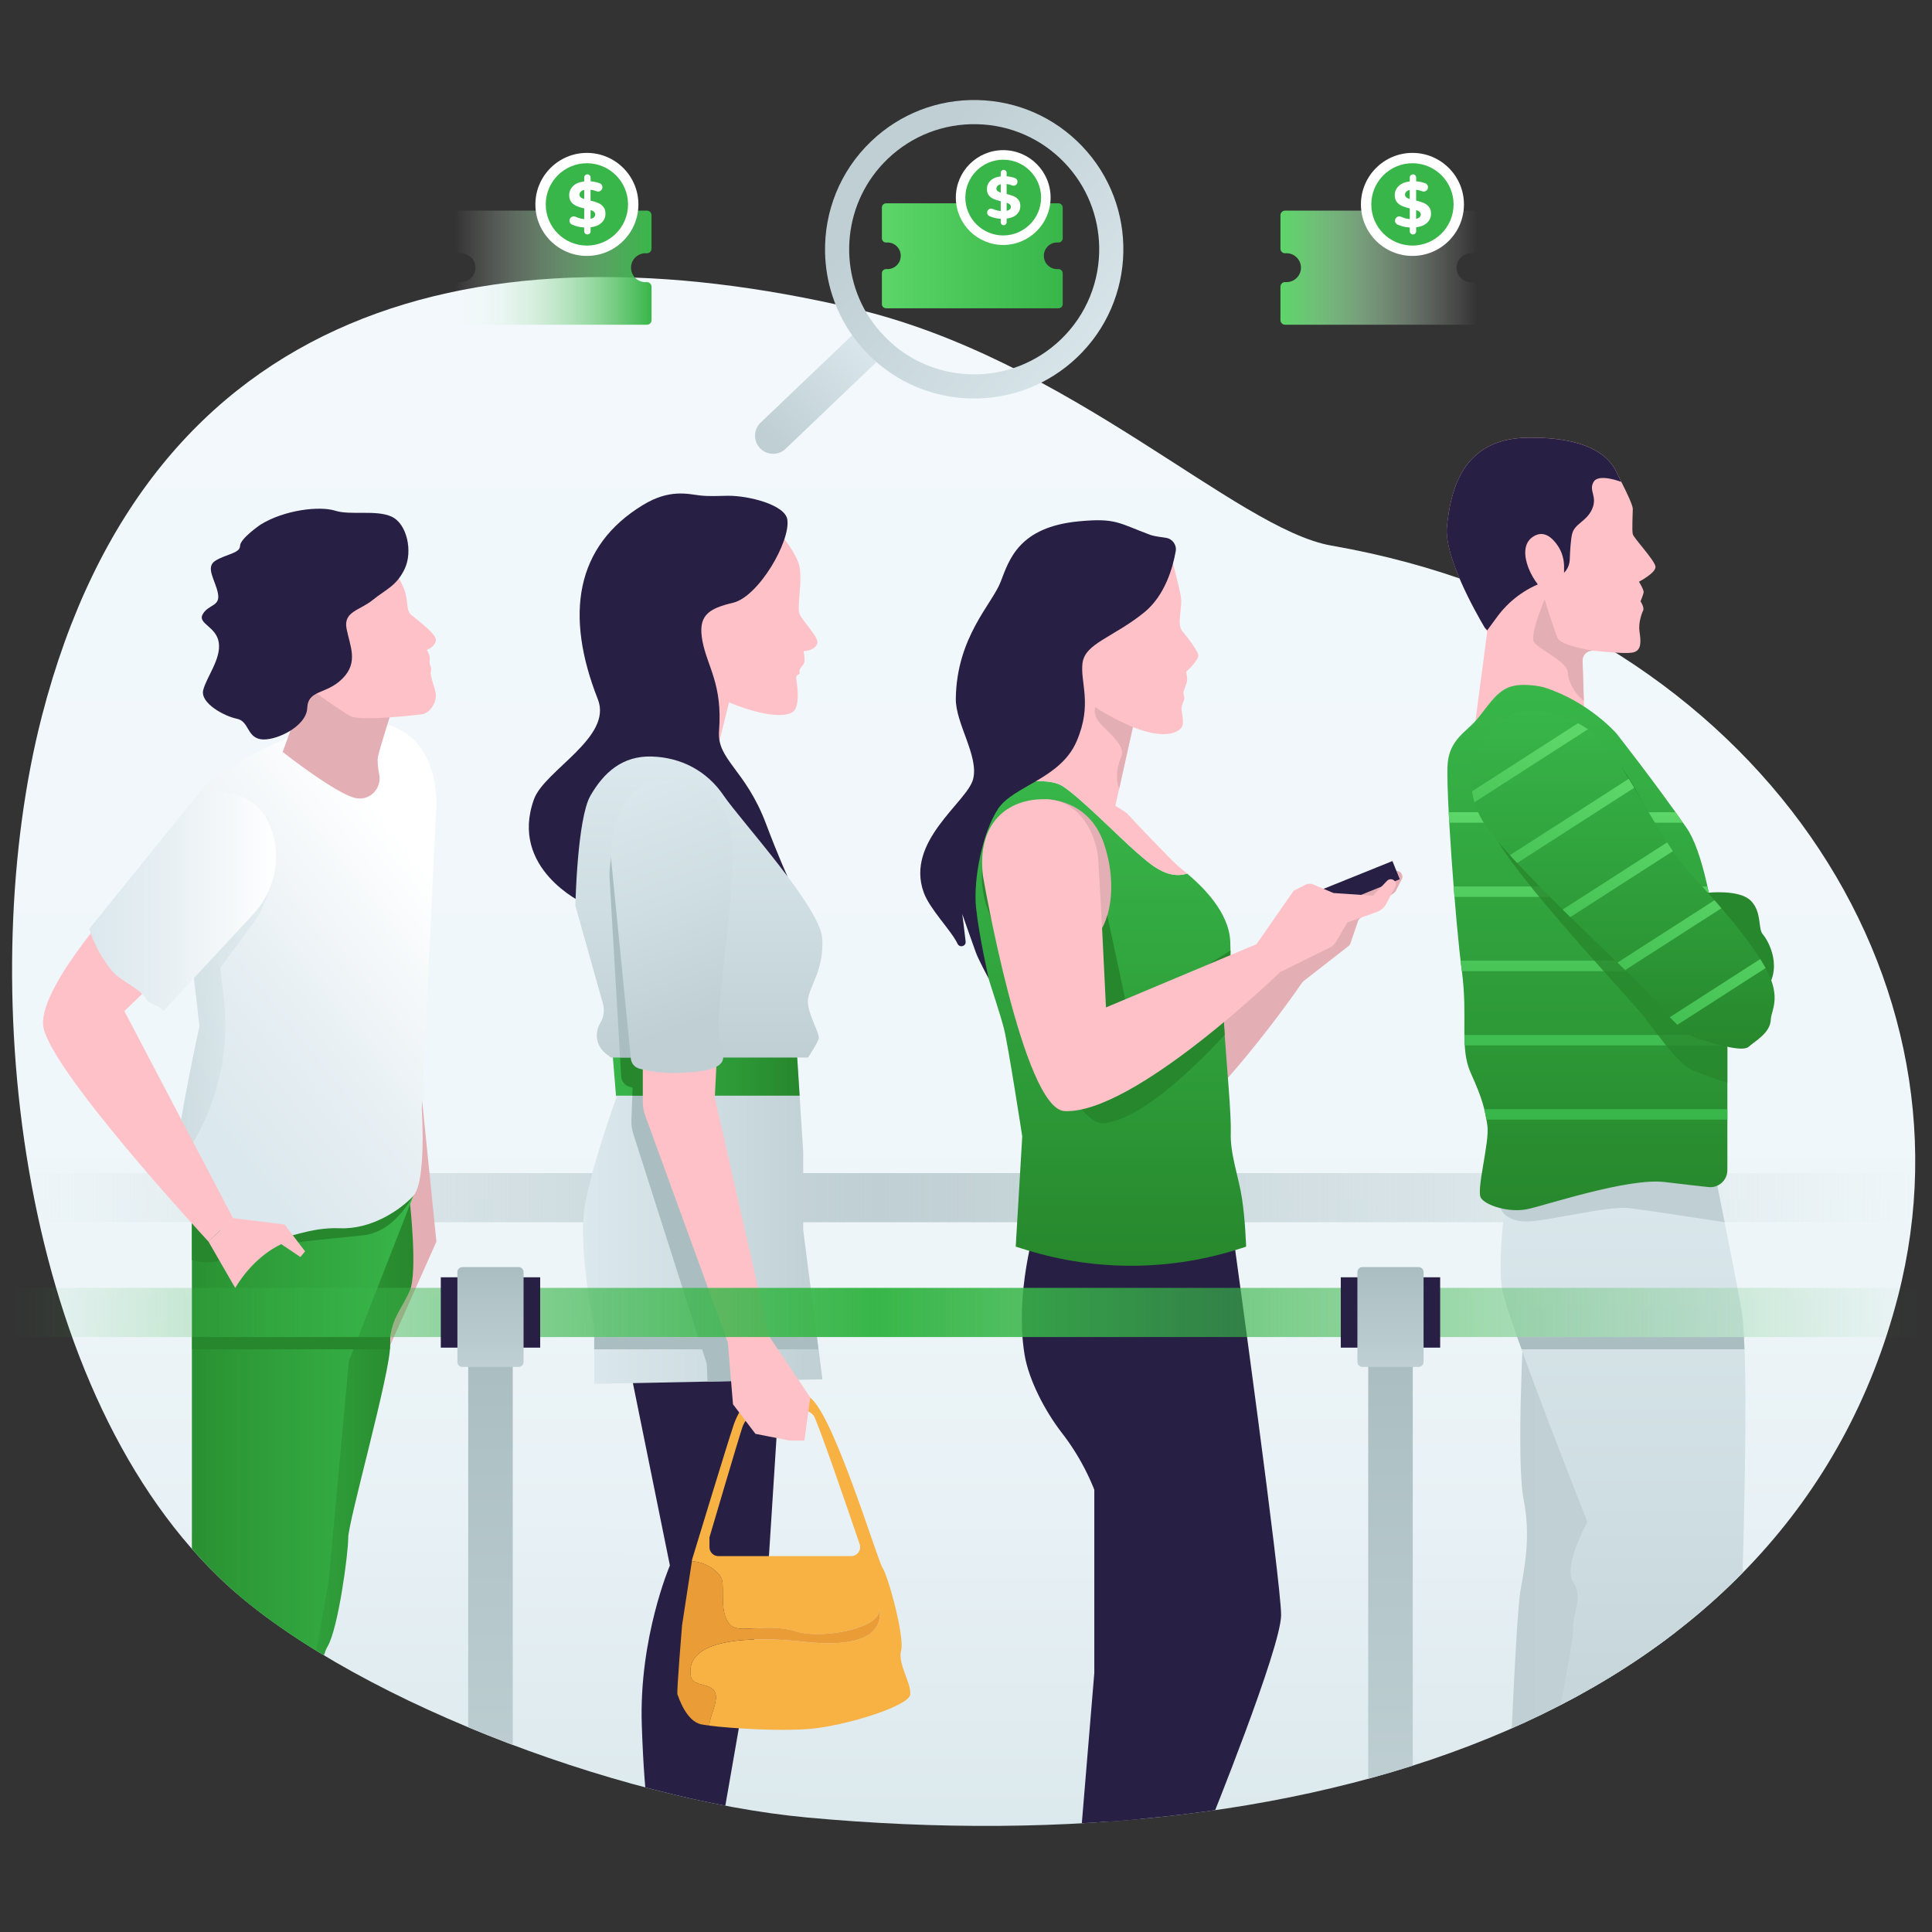 <?xml version="1.0" encoding="utf-8"?>
<!-- Generator: Adobe Illustrator 25.4.1, SVG Export Plug-In . SVG Version: 6.00 Build 0)  -->
<svg version="1.1" xmlns="http://www.w3.org/2000/svg" xmlns:xlink="http://www.w3.org/1999/xlink" x="0px" y="0px"
	 viewBox="0 0 800 800" style="enable-background:new 0 0 800 800;" xml:space="preserve">
<rect x="0" y="0" width="800" height="800" fill="#333333" stroke="none"/>
<style type="text/css">
	.st0{fill:url(#SVGID_1_);}
	.st1{fill:#FEC1C7;}
	.st2{fill:url(#SVGID_00000050649681966114227870000011573474192170917049_);}
	.st3{fill:#271F44;}
	.st4{fill:url(#SVGID_00000034088346035993613020000015601756301371096475_);}
	.st5{fill:url(#SVGID_00000093868529140062113710000001691617877168786103_);}
	.st6{fill:url(#SVGID_00000021080512860939085180000000252866305698555029_);}
	.st7{fill:url(#SVGID_00000084522009478424887440000014873758712487255446_);}
	.st8{fill:url(#SVGID_00000057827336020455813570000017004814620969525654_);}
	.st9{fill:#27872C;}
	.st10{fill:url(#SVGID_00000000911284524450161130000012240898561567597956_);}
	.st11{fill:#EDA9B3;}
	.st12{fill:#F8B143;}
	.st13{fill:#E4AEB5;}
	.st14{fill:url(#SVGID_00000021110795482756250220000012171438734165272237_);}
	.st15{fill:url(#SVGID_00000152226570908671190960000013102392322345893552_);}
	.st16{fill:#38B649;}
	.st17{fill:url(#SVGID_00000010298986898624823600000001328035728241813902_);}
	.st18{fill:#EA9C36;}
	.st19{fill:#FFFFFF;}
	.st20{fill:url(#SVGID_00000136378494636892439080000010026634527066501271_);}
	.st21{fill:url(#SVGID_00000046311558304733540020000018176177102705196977_);}
	.st22{fill:url(#SVGID_00000175324138899338509240000000137763597317253772_);}
	.st23{fill:url(#SVGID_00000181792362246080425750000015734355852856033208_);}
	.st24{fill:#1F7221;}
	.st25{fill:url(#SVGID_00000046301207240437514850000010143862205366615443_);}
	.st26{fill:url(#SVGID_00000059275685846577613800000003689344029640673940_);}
	
		.st27{clip-path:url(#SVGID_00000117650919449158970220000005018900525686331312_);fill:url(#SVGID_00000073719511744910726070000009588624715885714055_);}
	.st28{clip-path:url(#SVGID_00000117650919449158970220000005018900525686331312_);fill:#E4AEB5;}
	
		.st29{clip-path:url(#SVGID_00000117650919449158970220000005018900525686331312_);fill:url(#SVGID_00000158012554868177247030000018317565017797354418_);}
	
		.st30{clip-path:url(#SVGID_00000117650919449158970220000005018900525686331312_);fill:url(#SVGID_00000163786546678101997770000013489804403574772405_);}
	
		.st31{clip-path:url(#SVGID_00000117650919449158970220000005018900525686331312_);fill:url(#SVGID_00000031917560756651092300000009966099968279962808_);}
	.st32{clip-path:url(#SVGID_00000117650919449158970220000005018900525686331312_);fill:#271F44;}
	.st33{clip-path:url(#SVGID_00000117650919449158970220000005018900525686331312_);fill:#FEC1C7;}
	
		.st34{clip-path:url(#SVGID_00000117650919449158970220000005018900525686331312_);fill:url(#SVGID_00000138543035612564646180000015421847025094434193_);}
	
		.st35{clip-path:url(#SVGID_00000117650919449158970220000005018900525686331312_);fill:url(#SVGID_00000147206939091589814160000007198089029656572075_);}
	
		.st36{clip-path:url(#SVGID_00000117650919449158970220000005018900525686331312_);fill:url(#SVGID_00000016795955099391913580000012518716193165057157_);}
	.st37{clip-path:url(#SVGID_00000117650919449158970220000005018900525686331312_);fill:#AABEC1;}
	.st38{clip-path:url(#SVGID_00000117650919449158970220000005018900525686331312_);fill:#27872C;}
	
		.st39{clip-path:url(#SVGID_00000117650919449158970220000005018900525686331312_);fill:url(#SVGID_00000107556880234692289510000010038569273261635731_);}
	
		.st40{clip-path:url(#SVGID_00000117650919449158970220000005018900525686331312_);fill:url(#SVGID_00000110443198951073692770000017118901722743164856_);}
	.st41{clip-path:url(#SVGID_00000117650919449158970220000005018900525686331312_);fill:#BFCFD3;}
	
		.st42{clip-path:url(#SVGID_00000117650919449158970220000005018900525686331312_);fill:url(#SVGID_00000137096536169928207860000008737636184271436988_);}
	
		.st43{clip-path:url(#SVGID_00000117650919449158970220000005018900525686331312_);fill:url(#SVGID_00000132066386597325432120000009645903753610310805_);}
	
		.st44{opacity:0.5;clip-path:url(#SVGID_00000117650919449158970220000005018900525686331312_);fill:url(#SVGID_00000046339465788455910850000010454194999259985587_);}
	
		.st45{clip-path:url(#SVGID_00000117650919449158970220000005018900525686331312_);fill:url(#SVGID_00000087376358592784361140000004124801060266497687_);}
	.st46{clip-path:url(#SVGID_00000117650919449158970220000005018900525686331312_);}
	
		.st47{clip-path:url(#SVGID_00000074404038085525578850000017169305423270419092_);fill:url(#SVGID_00000154426780841580942530000010439404658408688794_);}
	.st48{opacity:0.8;clip-path:url(#SVGID_00000074404038085525578850000017169305423270419092_);fill:#27872C;}
	
		.st49{clip-path:url(#SVGID_00000117650919449158970220000005018900525686331312_);fill:url(#SVGID_00000179643825074569792860000000301535576485610677_);}
	
		.st50{clip-path:url(#SVGID_00000025412488174400544830000002799847662049509543_);fill:url(#SVGID_00000023279700098964084400000007953953806455087001_);}
	.st51{fill:url(#SVGID_00000110436765683098245370000009794855100933103488_);}
	.st52{fill:url(#SVGID_00000038413178755046311940000001523754098030607026_);}
	.st53{fill:none;}
	
		.st54{clip-path:url(#SVGID_00000117650919449158970220000005018900525686331312_);fill:url(#SVGID_00000134942976174810307280000005157436074833796277_);}
	.st55{fill:url(#SVGID_00000041991279538496289360000010706524098315115697_);}
	.st56{fill:url(#SVGID_00000173156510900587035690000007656127103978928272_);}
	.st57{fill:url(#SVGID_00000153700210094526083120000010270416811832263061_);}
	.st58{fill:url(#SVGID_00000097459953593851259960000005565768485391091106_);}
	.st59{fill:url(#SVGID_00000050641667371977525560000002806736412862516131_);}
	.st60{fill:url(#SVGID_00000143608899111262361340000003077206930260680582_);}
	.st61{fill:url(#SVGID_00000007422612795960851540000001942004254701431477_);}
	.st62{fill:url(#SVGID_00000101088426197174136300000015904489768902517429_);}
	.st63{opacity:0.6;fill:url(#SVGID_00000091712058004301820840000002328228263744068274_);}
	.st64{opacity:0.8;fill:url(#SVGID_00000008848481512257607960000005118652491942053772_);}
	.st65{clip-path:url(#SVGID_00000034062606563991835900000009040069345146694817_);}
	.st66{fill:url(#SVGID_00000095319725668764215580000017042001741368124583_);}
	.st67{fill:url(#SVGID_00000088107177252542278920000007138192690843725483_);}
	.st68{fill:url(#SVGID_00000137822510607679378570000009997477922812218807_);}
	.st69{fill:url(#SVGID_00000037685362335916165560000000111751687874612115_);}
	.st70{fill:url(#SVGID_00000078736399661812545100000000869978391643617448_);}
	.st71{fill:url(#SVGID_00000067952447962529196170000004383837569706241980_);}
	.st72{opacity:0.5;clip-path:url(#SVGID_00000034062606563991835900000009040069345146694817_);}
	.st73{fill:url(#SVGID_00000177477931608480508840000000850838315255148168_);}
	.st74{fill:url(#SVGID_00000182504953633460980130000017003791342672068007_);}
	.st75{fill:url(#SVGID_00000109004102201264155540000010934584595281522094_);}
	.st76{fill:url(#SVGID_00000037690393637663373400000012944095660457682081_);}
	.st77{fill:url(#SVGID_00000034061322735048180010000014212935679495487675_);}
	.st78{fill:url(#SVGID_00000109026040031701588710000005507391397518243762_);}
	.st79{fill:url(#SVGID_00000017487108611546869570000017765399017948420992_);}
	.st80{fill:url(#SVGID_00000127760722397147460800000015484196835283168138_);}
	.st81{fill:url(#SVGID_00000096761180459870714170000005927961435261441166_);}
	.st82{fill:url(#SVGID_00000019636948662677348040000006126361961753371819_);}
	.st83{fill:url(#SVGID_00000155842694673164892830000011730150615366320522_);}
	.st84{fill:url(#SVGID_00000109019230399564096490000013719548120792193710_);}
	.st85{fill:url(#SVGID_00000087376467387170150720000011257895259578068148_);}
	.st86{fill:url(#SVGID_00000155869294192167669140000013312165717587174293_);}
	
		.st87{clip-path:url(#SVGID_00000034062606563991835900000009040069345146694817_);fill:url(#SVGID_00000080921933943801416690000010962923062754335912_);}
	.st88{opacity:0.5;clip-path:url(#SVGID_00000034062606563991835900000009040069345146694817_);fill:#FFFFFF;}
	.st89{fill:url(#SVGID_00000155854177350304197270000002246094106943838895_);}
	.st90{fill:#FFB27D;}
	.st91{fill:url(#SVGID_00000160905054158685358070000013044731485098290580_);}
	.st92{fill:url(#SVGID_00000116945947255446886580000018151409332320022947_);}
	.st93{fill:url(#SVGID_00000181047708847298133950000017360915048520257926_);}
	.st94{fill:url(#SVGID_00000129189919983050996680000014057837278732540291_);}
	.st95{fill:url(#SVGID_00000076587362125986441860000000322426247856545684_);}
	.st96{fill:#A2B8BC;}
	.st97{fill:url(#SVGID_00000084517128104944470760000002002070208532096920_);}
	.st98{opacity:0.5;fill:url(#SVGID_00000040573427527538276710000015732934798051612330_);}
	.st99{fill:url(#SVGID_00000027575468715770516960000001286645108640216707_);}
	.st100{fill:url(#SVGID_00000072260236757903858120000003809342416204762012_);}
	.st101{fill:url(#SVGID_00000004527442412477140390000018032182848698300607_);}
	.st102{fill:url(#SVGID_00000058580935014448473420000013318812957377285020_);}
	.st103{fill:url(#SVGID_00000052796646073732424070000016866676329877336995_);}
	.st104{fill:url(#SVGID_00000048471445145827344590000013126779842652097952_);}
	.st105{fill:url(#SVGID_00000024708281406389596720000018324212905181513879_);}
	.st106{fill:url(#SVGID_00000144339676816341160640000009939823509993626541_);}
	.st107{fill:url(#SVGID_00000047023566632155375410000007673001111070766208_);}
	.st108{opacity:0.5;fill:#A2B8BC;}
	.st109{fill:url(#SVGID_00000181079155888259829560000009276804634124855172_);}
	.st110{opacity:0.3;fill:#BFCFD3;}
	.st111{fill:url(#SVGID_00000022538758378750212340000008146923256625947022_);}
	.st112{fill:url(#SVGID_00000010304425173118544190000016735333084501577128_);}
	.st113{fill:url(#SVGID_00000168114477057455176720000012150421090702657674_);}
	.st114{fill:url(#SVGID_00000008123379117778365900000009199074238123387582_);}
	.st115{fill:url(#SVGID_00000025440271249747234910000012743359685971960755_);}
	.st116{fill:url(#SVGID_00000137842652933604005720000001998514890371176110_);}
</style>
<g id="Layer_2">
</g>
<g id="Layer_4">
	<g>
		<g>
			
				<linearGradient id="SVGID_1_" gradientUnits="userSpaceOnUse" x1="475.317" y1="743.355" x2="315.188" y2="122.31" gradientTransform="matrix(0.968 0.25 -0.25 0.968 124.363 -82.413)">
				<stop  offset="0" style="stop-color:#DBE8ED"/>
				<stop  offset="8.407295e-03" style="stop-color:#DCE9ED"/>
				<stop  offset="0.2" style="stop-color:#E8F1F5"/>
				<stop  offset="0.452" style="stop-color:#F0F7FA"/>
				<stop  offset="1" style="stop-color:#F2F8FB"/>
			</linearGradient>
			<path class="st0" d="M785.95,536.67c-44.38,172.12-237.14,235.67-451.54,215.94c-79.06-7.27-193.14-50.57-243.72-99.44
				C6.39,571.7-10.4,404.13,17.34,296.55C61.71,124.43,200.63,91.91,353.51,127.71c89.38,20.93,158.37,91.35,197.8,98.21
				C721.76,255.6,821.34,399.42,785.95,536.67z"/>
			<g>
				<defs>
					<path id="SVGID_00000001647955858271348950000014873845104632775067_" d="M785.95,536.67
						c-44.38,172.12-237.14,235.67-451.54,215.94c-79.06-7.27-193.14-50.57-243.72-99.44C6.39,571.7-10.4,404.13,17.34,296.55
						C61.71,124.43,200.63,91.91,353.51,127.71c89.38,20.93,222.15,14.74,261.88,19.59C750.5,163.81,821.34,399.42,785.95,536.67z"
						/>
				</defs>
				<clipPath id="SVGID_00000178165928690148395310000006875626849464589698_">
					<use xlink:href="#SVGID_00000001647955858271348950000014873845104632775067_"  style="overflow:visible;"/>
				</clipPath>
				
					<linearGradient id="SVGID_00000075129989442734455490000014039646567180310183_" gradientUnits="userSpaceOnUse" x1="5" y1="495.936" x2="795" y2="495.936">
					<stop  offset="0" style="stop-color:#BFCFD3;stop-opacity:0"/>
					<stop  offset="0.064" style="stop-color:#BFCFD3;stop-opacity:0.141"/>
					<stop  offset="0.452" style="stop-color:#BFCFD3"/>
					<stop  offset="0.923" style="stop-color:#BFCFD3;stop-opacity:0.141"/>
					<stop  offset="1" style="stop-color:#BFCFD3;stop-opacity:0"/>
				</linearGradient>
				
					<rect x="5" y="485.76" style="clip-path:url(#SVGID_00000178165928690148395310000006875626849464589698_);fill:url(#SVGID_00000075129989442734455490000014039646567180310183_);" width="790" height="20.36"/>
				<polygon style="clip-path:url(#SVGID_00000178165928690148395310000006875626849464589698_);fill:#E4AEB5;" points="
					171.17,420.09 180.71,514.12 161.51,557.23 				"/>
				
					<linearGradient id="SVGID_00000068661711453137354080000004210496099995124879_" gradientUnits="userSpaceOnUse" x1="89.001" y1="635.61" x2="171.169" y2="635.61">
					<stop  offset="0" style="stop-color:#38B649"/>
					<stop  offset="0.593" style="stop-color:#2E9C39"/>
					<stop  offset="1" style="stop-color:#27872C"/>
				</linearGradient>
				
					<path style="clip-path:url(#SVGID_00000178165928690148395310000006875626849464589698_);fill:url(#SVGID_00000068661711453137354080000004210496099995124879_);" d="
					M169.73,497.92c0,0,3.23,28.77,0,36.4c-3.23,7.63-8.51,12.33-8.22,22.9c0.29,10.57-17.32,72.81-17.32,79.56
					c0,6.75-4.15,37.48-8.51,44.92s-4.11,28.48-6.17,43.16c-2.06,14.68-6.17,48.44-6.17,48.44H89l20.65-265.24L169.73,497.92z"/>
				
					<linearGradient id="SVGID_00000016034309980922649100000008304899716299175552_" gradientUnits="userSpaceOnUse" x1="60.319" y1="630.689" x2="171.172" y2="630.689">
					<stop  offset="0" style="stop-color:#27872C"/>
					<stop  offset="0.407" style="stop-color:#2E9C39"/>
					<stop  offset="1" style="stop-color:#38B649"/>
				</linearGradient>
				
					<path style="clip-path:url(#SVGID_00000178165928690148395310000006875626849464589698_);fill:url(#SVGID_00000016034309980922649100000008304899716299175552_);" d="
					M171.17,495.16l-26.73,68.46l-8.34,90.8l-21.79,125.54H60.32c0,0,0-26.79,0-32.91c0-6.13,19.14-71.96,19.14-71.96V481.42
					l0.62,0.09l90.92,13.63L171.17,495.16z"/>
				
					<linearGradient id="SVGID_00000010297795630706181850000002856688362578236831_" gradientUnits="userSpaceOnUse" x1="624.712" y1="646.293" x2="715.265" y2="646.293">
					<stop  offset="0" style="stop-color:#BFCFD3"/>
					<stop  offset="0.478" style="stop-color:#C1D1D5"/>
					<stop  offset="0.744" style="stop-color:#C9D8DD"/>
					<stop  offset="0.957" style="stop-color:#D7E5E9"/>
					<stop  offset="1" style="stop-color:#DBE8ED"/>
				</linearGradient>
				
					<path style="clip-path:url(#SVGID_00000178165928690148395310000006875626849464589698_);fill:url(#SVGID_00000010297795630706181850000002856688362578236831_);" d="
					M630.89,548.67c0,0-3.09,56.37,0,72.16c3.09,15.79,0.34,28.2-1.37,38.2c-1.72,10.01-4.8,84.89-4.8,84.89h54.81l35.74-171.33
					L630.89,548.67"/>
				<path style="clip-path:url(#SVGID_00000178165928690148395310000006875626849464589698_);fill:#271F44;" d="M258.53,555.25
					l18.86,92.97c0,0-12.85,29.96-11.64,66.02c1.2,36.06,4.21,45.68,4.21,45.68h28.25l20.22-116l5.62-87.96L258.53,555.25z"/>
				<path style="clip-path:url(#SVGID_00000178165928690148395310000006875626849464589698_);fill:#FEC1C7;" d="M320.88,218.42
					c0,0,9.02,9.97,10.21,16.39c1.19,6.41-1.19,16.62,0,19.47c1.19,2.85,8.12,9.73,7.36,12.11c-1.01,3.15-5.69,3.24-5.69,3.24
					s0.7,3.41,0.23,4.83c-0.47,1.42-2.14,2.14-1.9,3.8c0.24,1.66-1.77,0.47-1.36,3.09c0.41,2.61,1.86,11.93-1.96,13.77
					c-7.59,3.65-25.88-4.27-25.88-4.27l-6.17,24.7l-23.51-14.49v-71.95L320.88,218.42z"/>
				<path style="clip-path:url(#SVGID_00000178165928690148395310000006875626849464589698_);fill:#271F44;" d="M289.87,205.16
					c4.04,0.45,7.74,0.16,11.52,0.13c8.63-0.08,23.7,3.73,24.63,9.84c1.36,8.99-11.91,31.96-22.49,34.46
					c-10.58,2.5-14.64,5.49-12.64,15.98c2,10.49,8.37,17.85,6.85,37.1c-0.94,11.96,10.96,15.87,19.47,38.5
					c4.99,13.26,8.82,21.63,8.82,21.63l-84.63,11.1c0,0-30.66-14.24-20.29-42.95c4.33-11.98,32.68-25.59,26.45-41.39
					c-13.8-34.97-9.29-63.42,18.63-80.43C277.31,202.34,284.9,204.6,289.87,205.16z"/>
				
					<linearGradient id="SVGID_00000097474547318655484260000005814532887422144390_" gradientUnits="userSpaceOnUse" x1="241.38" y1="500.727" x2="340.536" y2="500.727">
					<stop  offset="0" style="stop-color:#DBE8ED"/>
					<stop  offset="0.5" style="stop-color:#CFDEE2"/>
					<stop  offset="1" style="stop-color:#BFCFD3"/>
				</linearGradient>
				
					<path style="clip-path:url(#SVGID_00000178165928690148395310000006875626849464589698_);fill:url(#SVGID_00000097474547318655484260000005814532887422144390_);" d="
					M340.54,571.14l-25.28,0.51l-22.28,0.44l-46.92,0.94v-22.76c0,0-6.61-32.83-4.11-49.54c2.49-16.69,13.22-46.1,13.22-46.1
					l-0.08-0.93l-2.07-25.27l3.21,0.29l37.91,3.37l35.8,3.18l1.17,18.43l1.48,23.32v32.26L340.54,571.14z"/>
				
					<linearGradient id="SVGID_00000181793683127588636800000012190823348920976531_" gradientUnits="userSpaceOnUse" x1="253.013" y1="441.058" x2="331.109" y2="441.058">
					<stop  offset="0" style="stop-color:#38B649"/>
					<stop  offset="0.593" style="stop-color:#2E9C39"/>
					<stop  offset="1" style="stop-color:#27872C"/>
				</linearGradient>
				
					<polygon style="clip-path:url(#SVGID_00000178165928690148395310000006875626849464589698_);fill:url(#SVGID_00000181793683127588636800000012190823348920976531_);" points="
					331.11,453.69 255.08,453.69 253.01,428.42 256.23,428.71 294.13,432.08 329.94,435.26 				"/>
				
					<linearGradient id="SVGID_00000011746100047592484010000016476025259396854179_" gradientUnits="userSpaceOnUse" x1="289.39" y1="437.907" x2="289.39" y2="313.237">
					<stop  offset="0" style="stop-color:#BFCFD3"/>
					<stop  offset="0.5" style="stop-color:#CFDEE2"/>
					<stop  offset="1" style="stop-color:#DBE8ED"/>
				</linearGradient>
				
					<path style="clip-path:url(#SVGID_00000178165928690148395310000006875626849464589698_);fill:url(#SVGID_00000011746100047592484010000016476025259396854179_);" d="
					M339,430.19c-0.74,2.2-4.42,7.72-4.42,7.72h-81.62l-2.18-1.71c-3.63-2.85-4.71-7.89-2.56-11.96l0.65-1.24
					c1.21-2.28,1.48-4.93,0.79-7.41l-11.41-40.55c0,0,0.73-36.04,6.25-45.6c5.52-9.56,13.24-16.55,25.37-16.18
					c12.14,0.37,22.8,5.88,29.79,16.18c6.99,10.29,40.08,46.33,40.82,59.2c0.73,12.86-5.15,19.49-5.89,25
					C333.85,419.15,339.73,427.97,339,430.19z"/>
				<path style="clip-path:url(#SVGID_00000178165928690148395310000006875626849464589698_);fill:#AABEC1;" d="M315.26,571.65
					l-22.28,0.44l-0.32-7.31l-30.44-95.32c-0.59-1.83-0.85-3.76-0.78-5.68l0.4-10.08h30.32l-0.86,9.54l18.49,99.52L315.26,571.65z"
					/>
				<path style="clip-path:url(#SVGID_00000178165928690148395310000006875626849464589698_);fill:#27872C;" d="M295.43,446.75
					c-0.07,1.64-1.13,2.84-2.98,3.7l-0.29,3.25h-30.32l0.13-3.31c-0.51-0.14-1-0.29-1.44-0.43c-1.88-0.6-3.2-2.28-3.31-4.25
					l-0.45-7.79h37.54C294.72,441.64,295.55,443.54,295.43,446.75z"/>
				<path style="clip-path:url(#SVGID_00000178165928690148395310000006875626849464589698_);fill:#AABEC1;" d="M294.13,432.08
					c-0.08,2.41,0.01,4.28,0.18,5.83h-37.54l-0.54-9.19l-3.83-65.22c-0.5-8.49,3.87-35.16,26.52-32.69
					c22.66,2.48,24.41,22.28,23.93,32.31c-0.82,17.28-8.35,60.2-8.7,68.65C294.14,431.87,294.13,431.97,294.13,432.08z"/>
				<path style="clip-path:url(#SVGID_00000178165928690148395310000006875626849464589698_);fill:#271F44;" d="M428.82,507.46
					c0,0-8.79,27.92-4.56,53.5c1.72,10.43,8.43,23.33,15.46,32.4c7.13,9.2,12.52,19.63,15.98,30.74l19.81,63.72l-19.04,72.09
					l44.1-3.84c0,0,29.91-73.76,29.91-87.33c0-13.57-19.2-152.53-19.2-152.53L428.82,507.46z"/>
				<path style="clip-path:url(#SVGID_00000178165928690148395310000006875626849464589698_);fill:#E4AEB5;" d="M410.88,392.48
					c0.02,0.05,0.03,0.09,0.05,0.14c1.07,2.71,36.04,90.92,52.7,88.33c27.17-4.23,72.2-69.19,75.58-74.11
					c0.14-0.2,0.3-0.37,0.49-0.52l18.68-14.56c0.36-0.28,0.63-0.66,0.78-1.09l3.18-9.26c0.15-0.44,0.43-0.83,0.81-1.11l14.18-10.63
					c0.29-0.22,0.52-0.5,0.69-0.82l2.43-4.81c0.35-0.69,0.33-1.52-0.05-2.2l0,0c-0.77-1.38-2.67-1.62-3.75-0.46l-5.46,5.82
					c-0.37,0.39-0.86,0.65-1.39,0.72l-14.97,2.03c-0.26,0.03-0.52,0.03-0.77-0.02l-9.23-1.83c-0.68-0.14-1.39,0.04-1.93,0.48
					l-4.36,3.53c-0.3,0.24-0.53,0.55-0.68,0.9l-10.12,23.59c-0.17,0.41-0.46,0.76-0.83,1.01l-52.42,35.96
					c-1.34,0.92-3.19,0.23-3.59-1.34c-3.1-12.07-13.89-53.97-15.27-57.92c-2.62-7.5-11.14-20.88-25.95-18.18
					C414.56,358.85,403.75,371.4,410.88,392.48z"/>
				
					<linearGradient id="SVGID_00000155118081110487762840000009556841183602369461_" gradientUnits="userSpaceOnUse" x1="459.47" y1="524.132" x2="459.47" y2="323.481">
					<stop  offset="0" style="stop-color:#27872C"/>
					<stop  offset="0.407" style="stop-color:#2E9C39"/>
					<stop  offset="1" style="stop-color:#38B649"/>
				</linearGradient>
				
					<path style="clip-path:url(#SVGID_00000178165928690148395310000006875626849464589698_);fill:url(#SVGID_00000155118081110487762840000009556841183602369461_);" d="
					M515.99,516.21l-2.15,0.7c-28.79,9.38-59.79,9.63-88.73,0.7l-4.52-1.4l2.7-45.64c0,0-5.9-38.27-7.63-44.86
					c-3.72-14.1-12.71-36.17-12.37-49.62c0.35-13.46-3.93-36.21,10.22-46.57c1.3-0.95,2.64-2.46,4.02-4.4
					c8.81-2.01,17.92-2.53,22.53,0.43c7.4,4.76,24.15,21.86,30.32,27.14c5.48,4.71,12.63,11.73,21.19,9.04
					c6.3,5.32,17.31,15.81,17.86,28.17c0.06,1.3,0.09,2.51,0.09,3.68c0.06,13.17-2.85,18.77-2.85,26.2c0,1.85,0.18,4.96,0.44,8.76
					c0.87,12.79,2.78,33.41,2.53,40.32c-0.35,8.96,3.26,18.36,4.63,27.33C515.65,505.17,515.99,516.21,515.99,516.21z"/>
				<path style="clip-path:url(#SVGID_00000178165928690148395310000006875626849464589698_);fill:#E4AEB5;" d="M458.52,379.1
					c-1.51,5.12-3.95,8.81-6.73,10.31c-5.38,2.9-13.84-33.85-17.36-50.5c-1.01-4.82-1.62-7.95-1.62-7.95s17.91-0.59,24.33,18.38
					C460.98,360.7,460.79,371.47,458.52,379.1z"/>
				<path style="clip-path:url(#SVGID_00000178165928690148395310000006875626849464589698_);fill:#FEC1C7;" d="M491.17,278.15
					c0,0,0.56,2.53,0.38,3.82c-0.19,1.3-1.66,4.23-1.53,5.01c0.12,0.79,0.64,2.2,0.25,2.99c-0.39,0.79-0.93,2.08-1.05,3.38
					c-0.11,1.3,1.43,5.98,0,7.92c-1.42,1.96-6.72,5.13-20.11-0.2l-5.67,25.42l-1.61,7.2c0,0,4.42,2.46,5.33,3.63
					c0.91,1.16,17.42,18.43,20.54,21.19c0.69,0.61,2.09,1.71,3.88,3.22c-8.56,2.69-15.71-4.33-21.19-9.04
					c-6.17-5.28-22.92-22.38-30.32-27.14c-4.61-2.96-13.73-2.44-22.53-0.43c11.08-15.58,23.93-58.74,23.93-58.74l43.11-37.4
					c0,0,3.41,12.66,4.34,17.78c0.93,5.13-1.98,11.56,0.82,14.82c2.8,3.26,5.69,7.31,6.4,9.42
					C496.84,273.08,491.17,278.15,491.17,278.15z"/>
				<path style="clip-path:url(#SVGID_00000178165928690148395310000006875626849464589698_);fill:#271F44;" d="M482.78,222.71
					c2.67,0.36,4.53,2.88,4.06,5.54c-1.16,6.63-4.4,18.37-13.15,25.42c-12.72,10.25-24.38,12.72-25.44,20.84
					c-1.06,8.13,4.24,16.96-2.47,32.5c-6.71,15.55-26.14,18.37-32.5,27.91c-6.36,9.54-10.35,29.15-9.12,40.89
					c1.22,11.74,5.24,29.41,5.24,29.41s-4.15-7.68-5.27-10.69c-1.13-3.01-5.69-16.07-5.69-16.07s0.79,5.73,1.41,11.41
					c0.22,1.97-2.47,2.74-3.33,0.95c-2.72-5.67-11.44-14.2-14-21.21c-7.78-21.31,17.95-37.43,20.42-46.97s-7.3-23.06-7.16-33.34
					c0.33-25.52,15.03-39.17,18.56-48.36s7.53-22.75,32.5-25.08c15.22-1.42,16.12,0.65,29.55,5.65
					C477.53,221.93,480.3,222.37,482.78,222.71z"/>
				<polygon style="clip-path:url(#SVGID_00000178165928690148395310000006875626849464589698_);fill:#271F44;" points="
					453.13,590.92 453.13,692.73 446.48,772.8 465.7,767.62 509.43,667.27 				"/>
				
					<rect x="545.62" y="362.96" transform="matrix(0.927 -0.374 0.374 0.927 -96.395 236.826)" style="clip-path:url(#SVGID_00000178165928690148395310000006875626849464589698_);fill:#271F44;" width="33.91" height="8.12"/>
				<path style="clip-path:url(#SVGID_00000178165928690148395310000006875626849464589698_);fill:#27872C;" d="M506.68,419.78
					c0,1.85,0.18,4.96,0.44,8.76c-16.14,17.31-35.78,34.96-49.95,36.56c-17.01,1.91-48.86-90.58-48.86-90.58
					c-6.26-21.41,5.08-33.51,20.35-35.61c2.06-0.29,3.98-0.27,5.77,0c3.52,16.65,11.97,53.4,17.36,50.5
					c2.78-1.51,5.23-5.2,6.73-10.31c3.89,17.98,8.72,40.89,8.72,40.89l42.28-26.4C509.58,406.76,506.68,412.35,506.68,419.78z"/>
				<path style="clip-path:url(#SVGID_00000178165928690148395310000006875626849464589698_);fill:#27872C;" d="M171.01,495.13
					c-3.3,5.89-10.06,15.15-20.4,16.34c-15.33,1.75-41.39,3.59-50.37,7.38c-7.06,2.98-13.84,5.16-20.77,2.9v-38.76
					c0.21-0.51,0.41-1.01,0.62-1.48L171.01,495.13z"/>
				<path style="clip-path:url(#SVGID_00000178165928690148395310000006875626849464589698_);fill:#FEC1C7;" d="M407.04,362.86
					c0,0,16.67,96.38,33.77,97.22c28.55,1.4,89.26-57.55,89.26-57.55l20.6-10.17c1.04-0.51,1.9-1.31,2.49-2.31l4.81-8.12l12.03-4.25
					c1.78-0.63,3.25-1.91,4.13-3.58l3.63-6.95c0.26-0.5,0.31-1.08,0.14-1.61l0,0c-0.48-1.53-2.43-1.98-3.54-0.82l-5.9,6.18
					l-16.29-1.12l-8.41-3.55c-1.03-0.44-2.2-0.39-3.2,0.12l-4.9,2.53l-15.39,22.09l-62.31,26.18c0,0-2.76-58.3-3.41-63.15
					c-1.05-7.87-6.69-22.7-21.74-23.05C417.4,330.59,404.27,340.72,407.04,362.86z"/>
				
					<linearGradient id="SVGID_00000018212202072105744800000007475723599277041322_" gradientUnits="userSpaceOnUse" x1="672.044" y1="767.618" x2="672.044" y2="474.03">
					<stop  offset="0" style="stop-color:#BFCFD3"/>
					<stop  offset="0.5" style="stop-color:#CFDEE2"/>
					<stop  offset="1" style="stop-color:#DBE8ED"/>
				</linearGradient>
				
					<path style="clip-path:url(#SVGID_00000178165928690148395310000006875626849464589698_);fill:url(#SVGID_00000018212202072105744800000007475723599277041322_);" d="
					M721.12,675.87c0,18.34-23.85,91.74-23.85,91.74H636.1c0-13.46,15.29-84.4,15.29-92.96s4.29-12.85,0-19.57
					c-4.28-6.74,5.92-24.86,5.92-24.86s-32.82-82.79-35.27-96.25c-1.41-7.74-0.39-21.3,0.73-31.43c0.17-1.51,0.34-2.94,0.5-4.26
					c0.65-5.25,1.22-8.82,1.22-8.82l8.72-1.62l71.63-13.28l2.84-0.53c0,0,0.03,0.16,0.1,0.47c0.54,2.67,3.36,16.42,6.37,31.62
					c2.63,13.14,5.38,27.35,6.99,36.42C724.78,563.34,721.12,657.53,721.12,675.87z"/>
				<path style="clip-path:url(#SVGID_00000178165928690148395310000006875626849464589698_);fill:#BFCFD3;" d="M714.13,506.11
					c-11.84-1.84-32.46-5.01-39.24-5.82c-9.73-1.16-34.83,5.75-43.47,5.48c-4.74-0.16-7.31-1.78-8.66-3.23
					c-1.12-1.2-1.42-2.25-1.42-2.25l1.92-2.02l9.94-10.44l11.45-12.04l60.17-1.24l2.94-0.07
					C708.3,477.17,711.11,490.91,714.13,506.11z"/>
				<path style="clip-path:url(#SVGID_00000178165928690148395310000006875626849464589698_);fill:#FEC1C7;" d="M678.66,240.87
					c0,0,2.14,3.41,1.92,4.5c-0.21,1.06-1.27,3.62-1.27,3.62s1.71,2.57,1.06,3.85c-0.63,1.27-2.02,5.2-1.48,8.76
					c0.51,3.54,1.06,7.69-2.57,8.54c-2.23,0.53-7.59,0.14-12.68-0.32l-3.87-0.38c-2.45-0.24-4.54,1.72-4.45,4.18l0.53,16.56
					l0.15,4.97l6.21,18.17l-51.52-12.82l5.14-38.9c0,0-0.4-0.64-1.06-1.75c-3.84-6.52-16.89-29.63-15.61-41.86
					c1.48-14.31,5.97-36.33,33.12-36.76c27.15-0.43,34.41,8.97,36.76,13.68c0.64,1.26,1.44,2.84,2.28,4.52
					c2.26,4.52,4.79,9.73,4.79,11.3c0,2.13-0.43,8.76,0,10.46c0.42,1.72,9.19,10.91,9.39,13.47
					C685.7,237.24,678.66,240.87,678.66,240.87z"/>
				
					<linearGradient id="SVGID_00000039843333776365147630000018033099968531117705_" gradientUnits="userSpaceOnUse" x1="657.296" y1="501.119" x2="657.296" y2="283.591">
					<stop  offset="0" style="stop-color:#27872C"/>
					<stop  offset="0.407" style="stop-color:#2E9C39"/>
					<stop  offset="1" style="stop-color:#38B649"/>
				</linearGradient>
				
					<path style="clip-path:url(#SVGID_00000178165928690148395310000006875626849464589698_);fill:url(#SVGID_00000039843333776365147630000018033099968531117705_);" d="
					M639.14,284.56c0,0-8.46-2.18-14.27,0c-5.81,2.18-9.52,9.05-13.74,13.81c-4.23,4.76-10.57,7.92-11.63,17.18
					c-1.06,9.25,3.17,66.87,5.81,86.43s-1.06,31.78,3.7,42.32c4.76,10.54,5.82,14.77,6.87,21.64c1.06,6.87-4.76,26.96-2.64,30.13
					c2.11,3.17,11.63,6.12,19.03,4.65c7.4-1.48,41.76-13.12,57.09-11.26c7.32,0.89,13.55,1.59,18.07,2.08
					c4.19,0.46,7.84-2.82,7.84-7.04v-50.28c0,0-3.7-72.42-16.92-91.45s-29.07-39.12-29.07-39.12S657.64,290.31,639.14,284.56z"/>
				
					<linearGradient id="SVGID_00000060032622495373269010000004117032531395298445_" gradientUnits="userSpaceOnUse" x1="76.476" y1="451.848" x2="202.227" y2="351.16">
					<stop  offset="0" style="stop-color:#DBE8ED"/>
					<stop  offset="0.344" style="stop-color:#E7EFF3"/>
					<stop  offset="0.84" style="stop-color:#FFFFFF"/>
				</linearGradient>
				
					<path style="clip-path:url(#SVGID_00000178165928690148395310000006875626849464589698_);fill:url(#SVGID_00000060032622495373269010000004117032531395298445_);" d="
					M180.51,336.97l-5.86,122.37c0,0,1.99,29.85-3.48,35.81c-5.47,5.97-17.41,13.94-30.35,13.44c-12.93-0.5-21.38,4.48-31.84,5.47
					c-10.45,1-32.32-10.94-36.31-18.91c-0.83-1.66-0.87-5.68-0.43-11.02c1.67-20.19,10.38-59.11,10.38-59.11s-2.48-22.39-3.98-33.33
					c-1.48-10.94-6.96-38.8,0-57.2c0.08-0.2,0.15-0.41,0.25-0.61c7.74-18.14,53.97-33.72,53.97-33.72
					C186.59,288.23,180.51,336.97,180.51,336.97z"/>
				<path style="clip-path:url(#SVGID_00000178165928690148395310000006875626849464589698_);fill:#E4AEB5;" d="M165.26,284.65
					c0,0-7.96,24.67-8.75,28.65c-0.35,1.74,0.01,4.7,0.53,7.48c1.02,5.49-3.5,10.49-9.04,9.8c-0.08-0.01-0.17-0.02-0.25-0.03
					c-7.69-1.06-30.7-19.17-30.7-19.17l12.02-33.08L165.26,284.65z"/>
				
					<linearGradient id="SVGID_00000132065776345577749040000008419064924240021693_" gradientUnits="userSpaceOnUse" x1="72.239" y1="408.465" x2="111.959" y2="408.465">
					<stop  offset="0" style="stop-color:#BFCFD3"/>
					<stop  offset="0.5" style="stop-color:#CFDEE2"/>
					<stop  offset="1" style="stop-color:#DBE8ED"/>
				</linearGradient>
				
					<path style="opacity:0.5;clip-path:url(#SVGID_00000178165928690148395310000006875626849464589698_);fill:url(#SVGID_00000132065776345577749040000008419064924240021693_);" d="
					M104.84,382.32l-13.66,18.42l1.48,12.55c3.01,25.59-4.49,51.09-20.43,70.84c1.67-20.19,10.38-59.11,10.38-59.11
					s-2.48-22.39-3.98-33.33c-1.48-10.94-6.96-38.8,0-57.2c0.08-0.2,0.15-0.41,0.25-0.61c18.08-4.22,26.65,4.61,30.7,14.73
					C114.07,359.83,112.04,372.62,104.84,382.32z"/>
				<path style="clip-path:url(#SVGID_00000178165928690148395310000006875626849464589698_);fill:#FEC1C7;" d="M160.93,233.09
					c0,0,5.53,7.3,6.85,12.16s0.44,7.52,2.43,9.29s9.92,7.45,10.26,10.18c0.34,2.73-3.76,4.44-3.76,4.44s1.54,2.05,1.2,4.1
					c-0.34,2.05,1.03,2.9,0.51,4.78s1.92,7.01,2.07,9.74c0.15,2.73-2.07,7.52-6,8.03c-3.93,0.51-24.95,2.73-29.05,0.85
					c-4.1-1.88-25.12-17.26-25.12-17.26l6.49-39.64L160.93,233.09z"/>
				<path style="clip-path:url(#SVGID_00000178165928690148395310000006875626849464589698_);fill:#FEC1C7;" d="M68.79,401.95
					l-17.28,16.73l44.97,85.71l-10.15,9.73c0,0-67.58-72.9-68.5-89.93s33.66-54.11,33.66-54.11L68.79,401.95z"/>
				
					<linearGradient id="SVGID_00000014619610921449331570000016325240487666992006_" gradientUnits="userSpaceOnUse" x1="36.938" y1="373.213" x2="114.308" y2="373.213">
					<stop  offset="0" style="stop-color:#DBE8ED"/>
					<stop  offset="0.41" style="stop-color:#E7EFF3"/>
					<stop  offset="1" style="stop-color:#FFFFFF"/>
				</linearGradient>
				
					<path style="clip-path:url(#SVGID_00000178165928690148395310000006875626849464589698_);fill:url(#SVGID_00000014619610921449331570000016325240487666992006_);" d="
					M82.53,328.24l-45.59,56.38c0,0,2.22,8.48,9.37,17.36c3.37,4.19,11.51,7.02,14.26,11.77c1.23,2.12,6.19,2.8,7.09,4.9
					l36.23-39.05c8.5-8.58,12.33-20.95,9.5-32.69C110.71,335.83,102.93,325.45,82.53,328.24z"/>
				<path style="clip-path:url(#SVGID_00000178165928690148395310000006875626849464589698_);fill:#271F44;" d="M107.89,217.23
					c9.84-6.1,24.42-7.8,30.86-5.77c6.44,2.03,16.96-0.48,23.4,2.47c6.44,2.95,8.82,14.48,5.43,21.61s-7.8,8.48-13.23,12.89
					c-5.43,4.41-12.21,4.75-10.85,11.87s5.09,13.9-1.7,20.69c-6.78,6.78-14.24,4.41-14.58,12.21c-0.34,7.8-13.57,13.9-19.33,12.89
					s-4.75-7.46-9.84-8.48c-5.09-1.02-15.26-6.44-13.9-11.87s7.46-12.89,6.44-19.67c-1.02-6.78-9.06-7.8-6.57-11.87
					c2.5-4.07,7.25-3.05,6.23-8.48c-1.02-5.43-5.43-10.85-1.02-13.57c4.41-2.71,10.17-3.05,10.17-6.1
					C99.41,223,107.89,217.23,107.89,217.23z"/>
				<path style="clip-path:url(#SVGID_00000178165928690148395310000006875626849464589698_);fill:#FEC1C7;" d="M96.48,504.39
					l21.38,2.68l8.48,11.09l-1.95,2.34l-7.89-5.3c0,0-10.84,4.31-19.1,18.11l-11.08-19.2L96.48,504.39z"/>
				<g style="clip-path:url(#SVGID_00000178165928690148395310000006875626849464589698_);">
					<defs>
						<path id="SVGID_00000018927052652009690800000018060741641626834328_" d="M639.14,284.56c0,0-8.46-2.18-14.27,0
							c-5.81,2.18-9.52,9.05-13.74,13.81c-4.23,4.76-10.57,7.92-11.63,17.18c-1.06,9.25,3.17,66.87,5.81,86.43
							s-1.06,31.78,3.7,42.32c4.76,10.54,5.82,14.77,6.87,21.64c1.06,6.87-4.76,26.96-2.64,30.13c2.11,3.17,11.63,6.12,19.03,4.65
							c7.4-1.48,41.76-13.12,57.09-11.26c6.04,0.73,11.33,1.34,15.54,1.81c5.53,0.61,10.36-3.72,10.36-9.28v-47.76
							c0,0-3.7-72.42-16.92-91.45s-29.07-39.12-29.07-39.12S657.64,290.31,639.14,284.56z"/>
					</defs>
					<clipPath id="SVGID_00000106106419502748694200000016478858783977436561_">
						<use xlink:href="#SVGID_00000018927052652009690800000018060741641626834328_"  style="overflow:visible;"/>
					</clipPath>
					
						<linearGradient id="SVGID_00000152259345026217420740000006553134755038110081_" gradientUnits="userSpaceOnUse" x1="655.578" y1="463.628" x2="655.578" y2="336.317">
						<stop  offset="0" style="stop-color:#38B649"/>
						<stop  offset="0.755" style="stop-color:#52CD60"/>
						<stop  offset="1" style="stop-color:#5CD668"/>
					</linearGradient>
					
						<path style="clip-path:url(#SVGID_00000106106419502748694200000016478858783977436561_);fill:url(#SVGID_00000152259345026217420740000006553134755038110081_);" d="
						M722.75,340.66H588.41v-4.34h134.34V340.66z M722.75,367.06H588.41v4.34h134.34V367.06z M722.75,397.8H588.41v4.34h134.34
						V397.8z M722.75,428.54H588.41v4.34h134.34V428.54z M722.75,459.28H588.41v4.34h134.34V459.28z"/>
					<path style="opacity:0.8;clip-path:url(#SVGID_00000106106419502748694200000016478858783977436561_);fill:#27872C;" d="
						M621.21,349.95c12.27,19.81,55.14,65.26,59.89,71.45s14.15,19.78,20.41,22.09s17.86,7.18,20.79,4.95
						c2.93-2.23,9.36-4.99,10-10.59c0.46-4.05,5.92-9.37-1.86-24.06s-16.77-25.69-27.93-40.24c-11.17-14.55-23.6-49.39-33.75-58.82
						c-10.16-9.43-32.09-19.53-44.66-3.38S616.12,341.72,621.21,349.95z"/>
				</g>
				<path style="clip-path:url(#SVGID_00000178165928690148395310000006875626849464589698_);fill:#27872C;" d="M707.18,369.68
					c0,0,13.01-1.49,17.76,3.25c4.74,4.74,2.9,11.6,5.01,13.97c2.11,2.37,9.22,14.49,0,24.51l-29.52-26.88L707.18,369.68z"/>
				
					<linearGradient id="SVGID_00000043449355234442922780000017443171712063612823_" gradientUnits="userSpaceOnUse" x1="672.071" y1="294.274" x2="672.071" y2="434.217">
					<stop  offset="0" style="stop-color:#38B649"/>
					<stop  offset="0.593" style="stop-color:#2E9C39"/>
					<stop  offset="1" style="stop-color:#27872C"/>
				</linearGradient>
				
					<path style="clip-path:url(#SVGID_00000178165928690148395310000006875626849464589698_);fill:url(#SVGID_00000043449355234442922780000017443171712063612823_);" d="
					M615.87,342.86c13.73,18.83,59.9,60.92,65.1,66.73c5.2,5.81,15.6,18.65,22.02,20.49c6.42,1.83,18.35,5.81,21.1,3.36
					c2.75-2.45,8.96-5.68,9.17-11.32c0.16-4.07,5.2-9.79-3.67-23.85c-8.87-14.07-18.65-24.35-30.89-38.02s-27.25-47.47-38.09-56.1
					c-10.84-8.63-33.47-17.05-44.79,0C604.52,321.21,610.17,335.04,615.87,342.86z"/>
				<g style="clip-path:url(#SVGID_00000178165928690148395310000006875626849464589698_);">
					<defs>
						<path id="SVGID_00000019647536632310084800000003027372725366963123_" d="M615.87,342.86c13.73,18.83,59.9,60.92,65.1,66.73
							c5.2,5.81,15.6,18.65,22.02,20.49c6.42,1.83,18.35,5.81,21.1,3.36c2.75-2.45,8.96-5.68,9.17-11.32
							c0.16-4.07,5.2-9.79-3.67-23.85c-8.87-14.07-18.65-24.35-30.89-38.02s-27.25-47.47-38.09-56.1
							c-10.84-8.63-33.47-17.05-44.79,0C604.52,321.21,610.17,335.04,615.87,342.86z"/>
					</defs>
					<clipPath id="SVGID_00000012448944575036503230000018128400316136478599_">
						<use xlink:href="#SVGID_00000019647536632310084800000003027372725366963123_"  style="overflow:visible;"/>
					</clipPath>
					
						<linearGradient id="SVGID_00000046312637463456767140000015949468306395298725_" gradientUnits="userSpaceOnUse" x1="630.834" y1="419.062" x2="691.929" y2="340.471">
						<stop  offset="0" style="stop-color:#38B649"/>
						<stop  offset="0.755" style="stop-color:#52CD60"/>
						<stop  offset="1" style="stop-color:#5CD668"/>
					</linearGradient>
					
						<path style="clip-path:url(#SVGID_00000012448944575036503230000018128400316136478599_);fill:url(#SVGID_00000046312637463456767140000015949468306395298725_);" d="
						M700.97,274.05l-113,72.64l-2.35-3.65l113-72.64L700.97,274.05z M715.25,296.25l-113,72.64l2.35,3.65l113-72.64L715.25,296.25z
						 M731.87,322.11l-113,72.64l2.35,3.65l113-72.64L731.87,322.11z M748.5,347.97l-113,72.64l2.35,3.65l113-72.64L748.5,347.97z
						 M765.12,373.83l-113,72.64l2.35,3.65l113-72.64L765.12,373.83z"/>
				</g>
				<path style="clip-path:url(#SVGID_00000178165928690148395310000006875626849464589698_);fill:#271F44;" d="M671.31,199.44
					l-0.11,0.06c0,0-9.25-3.61-11.35,0.07c-2.11,3.68,1.71,5.89-0.56,11.15c-2.28,5.26-7.28,6.02-8.32,10.41
					c-0.57,2.38-0.84,6.95-0.97,10.61c-0.11,3.32-2.24,6.24-5.37,7.36l-5.36,1.91c-7.73,2.75-14.45,7.76-19.31,14.37l-4.14,5.64
					l-1.05-1.16c-3.85-6.52-16.9-29.63-15.62-41.85c1.49-14.32,5.98-36.34,33.13-36.76c27.15-0.43,34.41,8.98,36.76,13.68
					C669.67,196.19,670.47,197.76,671.31,199.44z"/>
				<path style="clip-path:url(#SVGID_00000178165928690148395310000006875626849464589698_);fill:#FEC1C7;" d="M647.66,234.79
					c0-3.09-0.83-6.14-2.55-8.71c-2.28-3.43-5.96-6.88-10.5-3.72c-7.77,5.41,1.22,21.19,6.22,23.14c4.99,1.94,6.82-2.39,6.82-2.39
					V234.79z"/>
				<path style="clip-path:url(#SVGID_00000178165928690148395310000006875626849464589698_);fill:#E4AEB5;" d="M469.11,301.07
					l-5.67,25.42c-1.76-4.35-0.71-9.64,0.84-13.16c2.16-4.86-6.66-10.99-9.21-14.32c-2.54-3.32-1.56-6.26-1.56-6.26
					C459.2,296.86,469.11,301.07,469.11,301.07z"/>
				<path style="clip-path:url(#SVGID_00000178165928690148395310000006875626849464589698_);fill:#E4AEB5;" d="M655.3,273.63
					l0.53,16.56c-4.12-3.15-6.59-8.65-6.6-11.58c0-4.61-12.23-9.76-14.05-12.77c-1.83-3.01,4.43-17.56,4.43-17.56
					s3.95,12.77,5.37,15.96c1.42,3.19,14.77,5.21,14.77,5.21C657.31,269.21,655.22,271.17,655.3,273.63z"/>
				<g style="clip-path:url(#SVGID_00000178165928690148395310000006875626849464589698_);">
					
						<linearGradient id="SVGID_00000028287827061807523890000010327722695890898874_" gradientUnits="userSpaceOnUse" x1="203.099" y1="748.676" x2="203.099" y2="560.403">
						<stop  offset="0" style="stop-color:#BFCFD3"/>
						<stop  offset="1" style="stop-color:#AABEC1"/>
					</linearGradient>
					<path style="fill:url(#SVGID_00000028287827061807523890000010327722695890898874_);" d="M208.74,748.68h-11.28
						c-1.98,0-3.58-1.6-3.58-3.58V563.98c0-1.98,1.6-3.58,3.58-3.58h11.28c1.98,0,3.58,1.6,3.58,3.58V745.1
						C212.32,747.07,210.72,748.68,208.74,748.68z"/>
					
						<linearGradient id="SVGID_00000023981858326464960830000007700605872091003266_" gradientUnits="userSpaceOnUse" x1="575.768" y1="748.676" x2="575.768" y2="560.403">
						<stop  offset="0" style="stop-color:#BFCFD3"/>
						<stop  offset="1" style="stop-color:#AABEC1"/>
					</linearGradient>
					<path style="fill:url(#SVGID_00000023981858326464960830000007700605872091003266_);" d="M581.41,748.68h-11.28
						c-1.98,0-3.58-1.6-3.58-3.58V563.98c0-1.98,1.6-3.58,3.58-3.58h11.28c1.98,0,3.58,1.6,3.58,3.58V745.1
						C584.99,747.07,583.38,748.68,581.41,748.68z"/>
				</g>
				<polygon style="clip-path:url(#SVGID_00000178165928690148395310000006875626849464589698_);fill:#27872C;" points="
					161.43,558.73 79.56,558.73 79.56,553.64 161.66,553.64 				"/>
				<polygon style="clip-path:url(#SVGID_00000178165928690148395310000006875626849464589698_);fill:#AABEC1;" points="
					338.9,558.73 246.03,558.73 246.06,553.64 338.26,553.64 				"/>
				<polygon style="clip-path:url(#SVGID_00000178165928690148395310000006875626849464589698_);fill:#AABEC1;" points="
					722.34,558.73 630.12,558.73 628.22,553.64 722.12,553.64 				"/>
				<g style="clip-path:url(#SVGID_00000178165928690148395310000006875626849464589698_);">
					<path class="st53" d="M336.8,585.99c-3.18-3.44-14.28-5.88-18.04-4.36s-9.63,4.17-11.34,9.29
						c-1.71,5.12-13.65,45.67-13.65,45.67v4.06c0,2.05,1.66,3.71,3.71,3.71h54.95c2.56,0,4.37-2.51,3.54-4.94
						C351.28,625.63,338.25,587.56,336.8,585.99z"/>
					<path class="st12" d="M373.13,683.39c1.52-5.47-5.34-30.68-7.62-34.02c-2.29-3.34-22.21-70.09-31.64-71.38
						c-9.43-1.29-23.26,1.52-23.26,1.52s-4.19,2.73-6.86,10.63c-2.67,7.9-17.16,55.59-17.16,55.59l-0.11,0.71
						c3.74,0.3,7.33,1.74,10.09,4.3c1.16,1.07,2.09,2.26,2.39,3.48c1.01,4.04-1.01,13.4,3.03,18.2c4.04,4.8,13.97-0.98,27.99,3.22
						c10.83,3.24,35.4-1.55,33.97-9.54c-0.06-0.26-0.12-0.47-0.17-0.64c-0.04-0.12-0.07-0.24-0.12-0.37c0,0,0.05,0.13,0.12,0.37
						c0.07,0.21,0.13,0.43,0.17,0.64c0.91,3.86,1.85,17.34-30.83,13.74c-23.31-2.57-49.81-1.18-47.06,14.32
						c0.87,4.89,9.86,2.02,10.36,8.09c0.31,3.68-2.45,8.19-2.75,12.3c9.11,1.14,29.05,2.4,41.7,1.34
						c14.49-1.21,41.17-9.42,41.55-14.28C377.33,696.75,371.61,688.85,373.13,683.39z M352.43,644.36h-54.95
						c-2.05,0-3.71-1.66-3.71-3.71v-4.06c0,0,11.94-40.56,13.65-45.67c1.71-5.12,7.58-7.77,11.34-9.29s14.86,0.92,18.04,4.36
						c1.45,1.57,14.48,39.64,19.17,53.43C356.79,641.85,354.99,644.36,352.43,644.36z"/>
					<path class="st18" d="M363.97,666.09c-0.04-0.21-0.1-0.42-0.17-0.64C363.84,665.62,363.9,665.83,363.97,666.09z"/>
					<path class="st18" d="M296.44,702.24c-0.51-6.07-9.49-3.2-10.36-8.09c-2.75-15.5,23.75-16.9,47.06-14.32
						c32.67,3.61,31.73-9.88,30.83-13.74c1.43,8-23.14,12.78-33.97,9.54c-14.03-4.19-23.95,1.59-27.99-3.22
						c-4.04-4.8-2.02-14.15-3.03-18.2c-0.3-1.21-1.24-2.4-2.39-3.48c-2.76-2.56-6.35-4-10.09-4.3l-4.08,26.61
						c0,0-2.29,27.64-1.91,28.55c0.38,0.91,3.56,11.24,9.97,12.45c0.81,0.15,1.9,0.32,3.22,0.48
						C293.99,710.43,296.75,705.92,296.44,702.24z"/>
					<path class="st18" d="M363.79,665.46c-0.07-0.24-0.12-0.37-0.12-0.37C363.72,665.21,363.75,665.33,363.79,665.46z"/>
				</g>
				<path style="clip-path:url(#SVGID_00000178165928690148395310000006875626849464589698_);fill:#FEC1C7;" d="M266.17,437.9v18.37
					c0,1.93,0.34,3.84,1,5.65l34.23,94.03l17.03-2.71l-22.45-98.7l1.59-31.56L266.17,437.9z"/>
				
					<linearGradient id="SVGID_00000065044959695673652710000006384568755365491616_" gradientUnits="userSpaceOnUse" x1="293.194" y1="421.537" x2="257.407" y2="324.123">
					<stop  offset="0" style="stop-color:#BFCFD3"/>
					<stop  offset="0.5" style="stop-color:#CFDEE2"/>
					<stop  offset="1" style="stop-color:#DBE8ED"/>
				</linearGradient>
				
					<path style="clip-path:url(#SVGID_00000178165928690148395310000006875626849464589698_);fill:url(#SVGID_00000065044959695673652710000006384568755365491616_);" d="
					M253.12,356.43l8.1,81.94c0.19,1.97,1.58,3.6,3.49,4.12c3.23,0.88,8.72,1.98,15.62,1.79c11.28-0.31,19.11-1.79,19.11-6.38
					c0-4.59-1.88-6.47-1.88-14.93s5.82-51.64,5.95-68.93c0.08-10.05-2.45-29.77-25.2-31.33
					C255.58,321.14,252.29,347.97,253.12,356.43z"/>
				<polygon style="clip-path:url(#SVGID_00000178165928690148395310000006875626849464589698_);fill:#FEC1C7;" points="
					318.42,553.24 335.52,578.7 333.07,596.51 326.97,596.51 312.82,593.72 303.52,581.49 301.39,555.95 313.17,548.67 				"/>
			</g>
			
				<linearGradient id="SVGID_00000079448430762679982650000008665789067420212138_" gradientUnits="userSpaceOnUse" x1="5" y1="543.461" x2="795" y2="543.461">
				<stop  offset="0" style="stop-color:#38B649;stop-opacity:0"/>
				<stop  offset="0.064" style="stop-color:#38B649;stop-opacity:0.141"/>
				<stop  offset="0.452" style="stop-color:#38B649"/>
				<stop  offset="0.923" style="stop-color:#38B649;stop-opacity:0.141"/>
				<stop  offset="1" style="stop-color:#38B649;stop-opacity:0"/>
			</linearGradient>
			
				<rect x="5" y="533.28" style="fill:url(#SVGID_00000079448430762679982650000008665789067420212138_);" width="790" height="20.36"/>
			<rect x="182.53" y="528.9" class="st3" width="41.15" height="29.13"/>
			
				<linearGradient id="SVGID_00000081610750962193371910000004431197422456201363_" gradientUnits="userSpaceOnUse" x1="203.099" y1="566.008" x2="203.099" y2="524.67">
				<stop  offset="0" style="stop-color:#BFCFD3"/>
				<stop  offset="1" style="stop-color:#AABEC1"/>
			</linearGradient>
			<path style="fill:url(#SVGID_00000081610750962193371910000004431197422456201363_);" d="M214.76,566.01h-23.32
				c-1.13,0-2.04-0.92-2.04-2.04v-37.25c0-1.13,0.92-2.04,2.04-2.04h23.32c1.13,0,2.04,0.92,2.04,2.04v37.25
				C216.8,565.09,215.89,566.01,214.76,566.01z"/>
			<rect x="555.19" y="528.9" class="st3" width="41.15" height="29.13"/>
			
				<linearGradient id="SVGID_00000116215204883304741470000016060065411045140357_" gradientUnits="userSpaceOnUse" x1="575.768" y1="566.008" x2="575.768" y2="524.67">
				<stop  offset="0" style="stop-color:#BFCFD3"/>
				<stop  offset="1" style="stop-color:#AABEC1"/>
			</linearGradient>
			<path style="fill:url(#SVGID_00000116215204883304741470000016060065411045140357_);" d="M587.43,566.01h-23.32
				c-1.13,0-2.04-0.92-2.04-2.04v-37.25c0-1.13,0.92-2.04,2.04-2.04h23.32c1.13,0,2.04,0.92,2.04,2.04v37.25
				C589.47,565.09,588.55,566.01,587.43,566.01z"/>
		</g>
		<g>
			
				<linearGradient id="SVGID_00000084502040062534213990000008048730100877367180_" gradientUnits="userSpaceOnUse" x1="365.147" y1="105.916" x2="440.032" y2="105.916">
				<stop  offset="0" style="stop-color:#5CD668"/>
				<stop  offset="0.245" style="stop-color:#52CD60"/>
				<stop  offset="1" style="stop-color:#38B649"/>
			</linearGradient>
			<path style="fill:url(#SVGID_00000084502040062534213990000008048730100877367180_);" d="M438.16,100.42
				c1.01,0.08,1.88-0.72,1.88-1.73V85.92c0-0.96-0.78-1.73-1.73-1.73h-71.41c-0.96,0-1.73,0.78-1.73,1.73v12.77
				c0,1.01,0.86,1.8,1.88,1.73c3.23-0.24,5.93,2.32,5.93,5.5c0,3.18-2.7,5.74-5.93,5.5c-1.01-0.08-1.88,0.72-1.88,1.73v12.77
				c0,0.96,0.78,1.73,1.73,1.73l18.14,0h53.27c0.96,0,1.73-0.78,1.73-1.73v-12.77c0-1.01-0.86-1.8-1.88-1.73
				c-3.23,0.24-5.93-2.32-5.93-5.5C432.23,102.74,434.93,100.18,438.16,100.42z"/>
			<circle class="st16" cx="415.41" cy="81.81" r="17.65"/>
			<g>
				<path class="st19" d="M415.41,101.43c-10.82,0-19.62-8.8-19.62-19.63s8.8-19.63,19.62-19.63c10.82,0,19.62,8.8,19.62,19.63
					S426.23,101.43,415.41,101.43z M415.41,66.13c-8.65,0-15.68,7.03-15.68,15.68s7.03,15.68,15.68,15.68
					c8.65,0,15.68-7.03,15.68-15.68S424.06,66.13,415.41,66.13z"/>
			</g>
			<g>
				<path class="st19" d="M421.04,88.76c-0.97,0.95-2.38,1.54-4.22,1.77v1.51c0,0.67-0.55,1.22-1.22,1.22l0,0
					c-0.67,0-1.22-0.55-1.22-1.22V90.6c-1.2-0.07-2.35-0.28-3.43-0.63c-0.46-0.15-0.89-0.32-1.28-0.5
					c-0.79-0.37-1.12-1.34-0.76-2.14l0,0c0.38-0.84,1.37-1.18,2.2-0.8c0.23,0.1,0.46,0.2,0.71,0.29c0.83,0.31,1.68,0.5,2.56,0.58
					v-4.07c-1.15-0.28-2.13-0.58-2.92-0.93c-0.8-0.34-1.46-0.84-2-1.5c-0.54-0.66-0.8-1.53-0.8-2.62c0-1.35,0.49-2.5,1.47-3.47
					c0.98-0.97,2.4-1.56,4.25-1.77v-1.49c0-0.67,0.55-1.22,1.22-1.22l0,0c0.67,0,1.22,0.55,1.22,1.22v1.44
					c1.31,0.11,2.48,0.36,3.49,0.75c0.83,0.33,1.24,1.27,0.9,2.1l-0.03,0.06c-0.34,0.83-1.28,1.19-2.11,0.86
					c-0.74-0.29-1.49-0.47-2.25-0.56v4.14c1.14,0.26,2.1,0.56,2.89,0.89c0.79,0.33,1.45,0.83,1.99,1.49c0.54,0.66,0.8,1.52,0.8,2.59
					C422.5,86.67,422.01,87.81,421.04,88.76z M412.99,79.05c0.31,0.28,0.77,0.52,1.4,0.71V76.3c-0.62,0.15-1.07,0.38-1.36,0.69
					c-0.27,0.29-0.41,0.62-0.44,1C412.56,78.38,412.7,78.79,412.99,79.05z M418.14,86.68c0.29-0.29,0.44-0.64,0.44-1.05
					c0-0.41-0.15-0.74-0.45-1c-0.3-0.26-0.74-0.49-1.3-0.68v3.36C417.41,87.18,417.85,86.97,418.14,86.68z"/>
			</g>
		</g>
		<g>
			<g>
				
					<linearGradient id="SVGID_00000085211631695337390720000007179571895592817551_" gradientUnits="userSpaceOnUse" x1="530.22" y1="110.844" x2="611.621" y2="110.844">
					<stop  offset="0" style="stop-color:#5CD668"/>
					<stop  offset="0.392" style="stop-color:#A1E7A8;stop-opacity:0.608"/>
					<stop  offset="0.805" style="stop-color:#E4F8E6;stop-opacity:0.195"/>
					<stop  offset="1" style="stop-color:#FFFFFF;stop-opacity:0"/>
				</linearGradient>
				<path style="fill:url(#SVGID_00000085211631695337390720000007179571895592817551_);" d="M609.58,104.87
					c1.1,0.08,2.04-0.78,2.04-1.88V89.11c0-1.04-0.84-1.89-1.89-1.89h-77.63c-1.04,0-1.89,0.84-1.89,1.89v13.88
					c0,1.1,0.94,1.96,2.04,1.88c3.51-0.26,6.45,2.52,6.45,5.97c0,3.45-2.94,6.23-6.45,5.97c-1.1-0.08-2.04,0.78-2.04,1.88v13.88
					c0,1.04,0.84,1.89,1.89,1.89l19.72,0h57.91c1.04,0,1.89-0.84,1.89-1.89V118.7c0-1.1-0.94-1.96-2.04-1.88
					c-3.51,0.26-6.45-2.52-6.45-5.97S606.07,104.61,609.58,104.87z"/>
				<circle class="st16" cx="584.86" cy="84.64" r="19.19"/>
				<g>
					<path class="st19" d="M584.86,105.97c-11.76,0-21.33-9.57-21.33-21.33s9.57-21.33,21.33-21.33s21.33,9.57,21.33,21.33
						S596.62,105.97,584.86,105.97z M584.86,67.59c-9.4,0-17.04,7.65-17.04,17.05s7.65,17.05,17.04,17.05s17.04-7.65,17.04-17.05
						S594.26,67.59,584.86,67.59z"/>
				</g>
				<g>
					<path class="st19" d="M590.98,92.2c-1.06,1.03-2.59,1.67-4.58,1.92v1.64c0,0.73-0.59,1.32-1.32,1.32l0,0
						c-0.73,0-1.32-0.59-1.32-1.32V94.2c-1.31-0.07-2.55-0.3-3.73-0.69c-0.51-0.17-0.97-0.35-1.39-0.55
						c-0.86-0.41-1.22-1.45-0.82-2.32l0,0c0.41-0.91,1.48-1.29,2.39-0.87c0.25,0.11,0.5,0.22,0.77,0.32
						c0.9,0.34,1.83,0.55,2.78,0.64v-4.42c-1.25-0.3-2.31-0.64-3.18-1.01c-0.87-0.37-1.59-0.91-2.17-1.63
						c-0.58-0.71-0.87-1.66-0.87-2.85c0-1.46,0.53-2.72,1.6-3.77c1.07-1.05,2.61-1.69,4.62-1.92v-1.62c0-0.73,0.59-1.32,1.32-1.32
						l0,0c0.73,0,1.32,0.59,1.32,1.32v1.56c1.43,0.12,2.69,0.39,3.79,0.82c0.91,0.35,1.35,1.38,0.98,2.28l-0.03,0.07
						c-0.37,0.9-1.39,1.29-2.3,0.94c-0.81-0.31-1.62-0.51-2.45-0.61v4.5c1.24,0.28,2.28,0.6,3.14,0.97c0.86,0.36,1.58,0.9,2.16,1.62
						c0.58,0.71,0.87,1.65,0.87,2.82C592.56,89.92,592.04,91.16,590.98,92.2z M582.23,81.64c0.34,0.31,0.84,0.56,1.52,0.77v-3.76
						c-0.67,0.16-1.17,0.41-1.48,0.75c-0.29,0.31-0.45,0.67-0.47,1.08C581.76,80.91,581.91,81.36,582.23,81.64z M587.82,89.93
						c0.32-0.32,0.48-0.7,0.48-1.14c0-0.44-0.16-0.8-0.49-1.09c-0.33-0.28-0.8-0.53-1.42-0.74v3.65
						C587.03,90.48,587.51,90.25,587.82,89.93z"/>
				</g>
			</g>
			<g>
				
					<linearGradient id="SVGID_00000094595128276506767130000014484194090416051603_" gradientUnits="userSpaceOnUse" x1="188.379" y1="110.844" x2="269.78" y2="110.844">
					<stop  offset="0" style="stop-color:#FFFFFF;stop-opacity:0"/>
					<stop  offset="0.488" style="stop-color:#97D9A0;stop-opacity:0.488"/>
					<stop  offset="0.838" style="stop-color:#53C061;stop-opacity:0.838"/>
					<stop  offset="1" style="stop-color:#38B649"/>
				</linearGradient>
				<path style="fill:url(#SVGID_00000094595128276506767130000014484194090416051603_);" d="M267.74,104.87
					c1.1,0.08,2.04-0.78,2.04-1.88V89.11c0-1.04-0.84-1.89-1.89-1.89h-77.63c-1.04,0-1.89,0.84-1.89,1.89v13.88
					c0,1.1,0.94,1.96,2.04,1.88c3.51-0.26,6.45,2.52,6.45,5.97c0,3.45-2.94,6.23-6.45,5.97c-1.1-0.08-2.04,0.78-2.04,1.88v13.88
					c0,1.04,0.84,1.89,1.89,1.89l19.72,0h57.91c1.04,0,1.89-0.84,1.89-1.89V118.7c0-1.1-0.94-1.96-2.04-1.88
					c-3.51,0.26-6.45-2.52-6.45-5.97S264.23,104.61,267.74,104.87z"/>
				<circle class="st16" cx="243.02" cy="84.64" r="19.19"/>
				<g>
					<path class="st19" d="M243.02,105.97c-11.76,0-21.33-9.57-21.33-21.33s9.57-21.33,21.33-21.33s21.33,9.57,21.33,21.33
						S254.78,105.97,243.02,105.97z M243.02,67.59c-9.4,0-17.04,7.65-17.04,17.05s7.65,17.05,17.04,17.05s17.04-7.65,17.04-17.05
						S252.41,67.59,243.02,67.59z"/>
				</g>
				<g>
					<path class="st19" d="M249.13,92.2c-1.06,1.03-2.59,1.67-4.58,1.92v1.64c0,0.73-0.59,1.32-1.32,1.32l0,0
						c-0.73,0-1.32-0.59-1.32-1.32V94.2c-1.31-0.07-2.55-0.3-3.73-0.69c-0.51-0.17-0.97-0.35-1.39-0.55
						c-0.86-0.41-1.22-1.45-0.82-2.32l0,0c0.41-0.91,1.48-1.29,2.39-0.87c0.25,0.11,0.5,0.22,0.77,0.32
						c0.9,0.34,1.83,0.55,2.78,0.64v-4.42c-1.25-0.3-2.31-0.64-3.18-1.01c-0.87-0.37-1.59-0.91-2.17-1.63
						c-0.58-0.71-0.87-1.66-0.87-2.85c0-1.46,0.53-2.72,1.6-3.77c1.07-1.05,2.61-1.69,4.62-1.92v-1.62c0-0.73,0.59-1.32,1.32-1.32
						l0,0c0.73,0,1.32,0.59,1.32,1.32v1.56c1.43,0.12,2.69,0.39,3.79,0.82c0.91,0.35,1.35,1.38,0.98,2.28l-0.03,0.07
						c-0.37,0.9-1.39,1.29-2.3,0.94c-0.81-0.31-1.62-0.51-2.45-0.61v4.5c1.24,0.28,2.28,0.6,3.14,0.97c0.86,0.36,1.58,0.9,2.16,1.62
						c0.58,0.71,0.87,1.65,0.87,2.82C250.72,89.92,250.19,91.16,249.13,92.2z M240.39,81.64c0.34,0.31,0.84,0.56,1.52,0.77v-3.76
						c-0.67,0.16-1.17,0.41-1.48,0.75c-0.29,0.31-0.45,0.67-0.47,1.08C239.92,80.91,240.07,81.36,240.39,81.64z M245.98,89.93
						c0.32-0.32,0.48-0.7,0.48-1.14c0-0.44-0.16-0.8-0.49-1.09c-0.33-0.28-0.8-0.53-1.42-0.74v3.65
						C245.19,90.48,245.67,90.25,245.98,89.93z"/>
				</g>
			</g>
		</g>
		<g>
			
				<linearGradient id="SVGID_00000010281144288420974640000013830690868530350979_" gradientUnits="userSpaceOnUse" x1="361.063" y1="141.314" x2="319.453" y2="181.086">
				<stop  offset="0" style="stop-color:#DBE8ED"/>
				<stop  offset="1" style="stop-color:#BFCFD3"/>
			</linearGradient>
			<path style="fill:url(#SVGID_00000010281144288420974640000013830690868530350979_);" d="M370.2,142.97l-3.51,3.35l-3.76,3.59
				l-37.62,35.92c-2.99,2.86-7.74,2.75-10.59-0.24c-1.35-1.41-2.04-3.21-2.08-5.01c-0.04-2.03,0.74-4.07,2.32-5.58l37.92-36.19
				l3.73-3.57l3.59-3.44c0.03,0.05,0.06,0.09,0.09,0.14c1.64,2.47,3.52,4.82,5.64,7.04C367.29,140.4,368.71,141.74,370.2,142.97z"/>
		</g>
		<g>
			
				<linearGradient id="SVGID_00000071523283897601840410000012850294688360006061_" gradientUnits="userSpaceOnUse" x1="368.846" y1="159.861" x2="452.685" y2="69.047" gradientTransform="matrix(0.021 1 -1 0.021 523.895 -296.756)">
				<stop  offset="0" style="stop-color:#BFCFD3"/>
				<stop  offset="1" style="stop-color:#DBE8ED"/>
			</linearGradient>
			<path style="fill:url(#SVGID_00000071523283897601840410000012850294688360006061_);" d="M448.09,60.54
				c-11.4-11.94-26.77-18.73-43.27-19.11c-16.5-0.38-32.16,5.69-44.1,17.09c-13.05,12.46-19.44,29.3-19.08,46.05
				c0.26,12.01,3.99,23.98,11.24,34.24c0.03,0.04,0.06,0.09,0.09,0.13c1.71,2.42,3.62,4.74,5.73,6.95c1.35,1.42,2.76,2.77,4.23,4.02
				c0.04,0.04,0.08,0.08,0.12,0.11c10.82,9.37,24.43,14.64,38.91,14.97c16.51,0.38,32.17-5.69,44.11-17.08
				C470.71,124.37,471.62,85.18,448.09,60.54z M439.16,140.67c-10.01,9.56-23.13,14.64-36.96,14.33
				c-11.82-0.27-22.94-4.46-31.88-11.92c-0.04-0.03-0.08-0.07-0.12-0.11c-1.49-1.23-2.91-2.57-4.27-3.99
				c-2.12-2.22-4-4.57-5.64-7.04c-0.03-0.05-0.06-0.09-0.09-0.14c-13.59-20.5-10.97-48.48,7.42-66.05
				c10.01-9.55,23.14-14.64,36.97-14.32c13.83,0.32,26.71,6.01,36.26,16.01c9.29,9.73,14.03,22.15,14.3,34.64
				C455.45,116.12,450.09,130.23,439.16,140.67z"/>
		</g>
	</g>
</g>
</svg>
